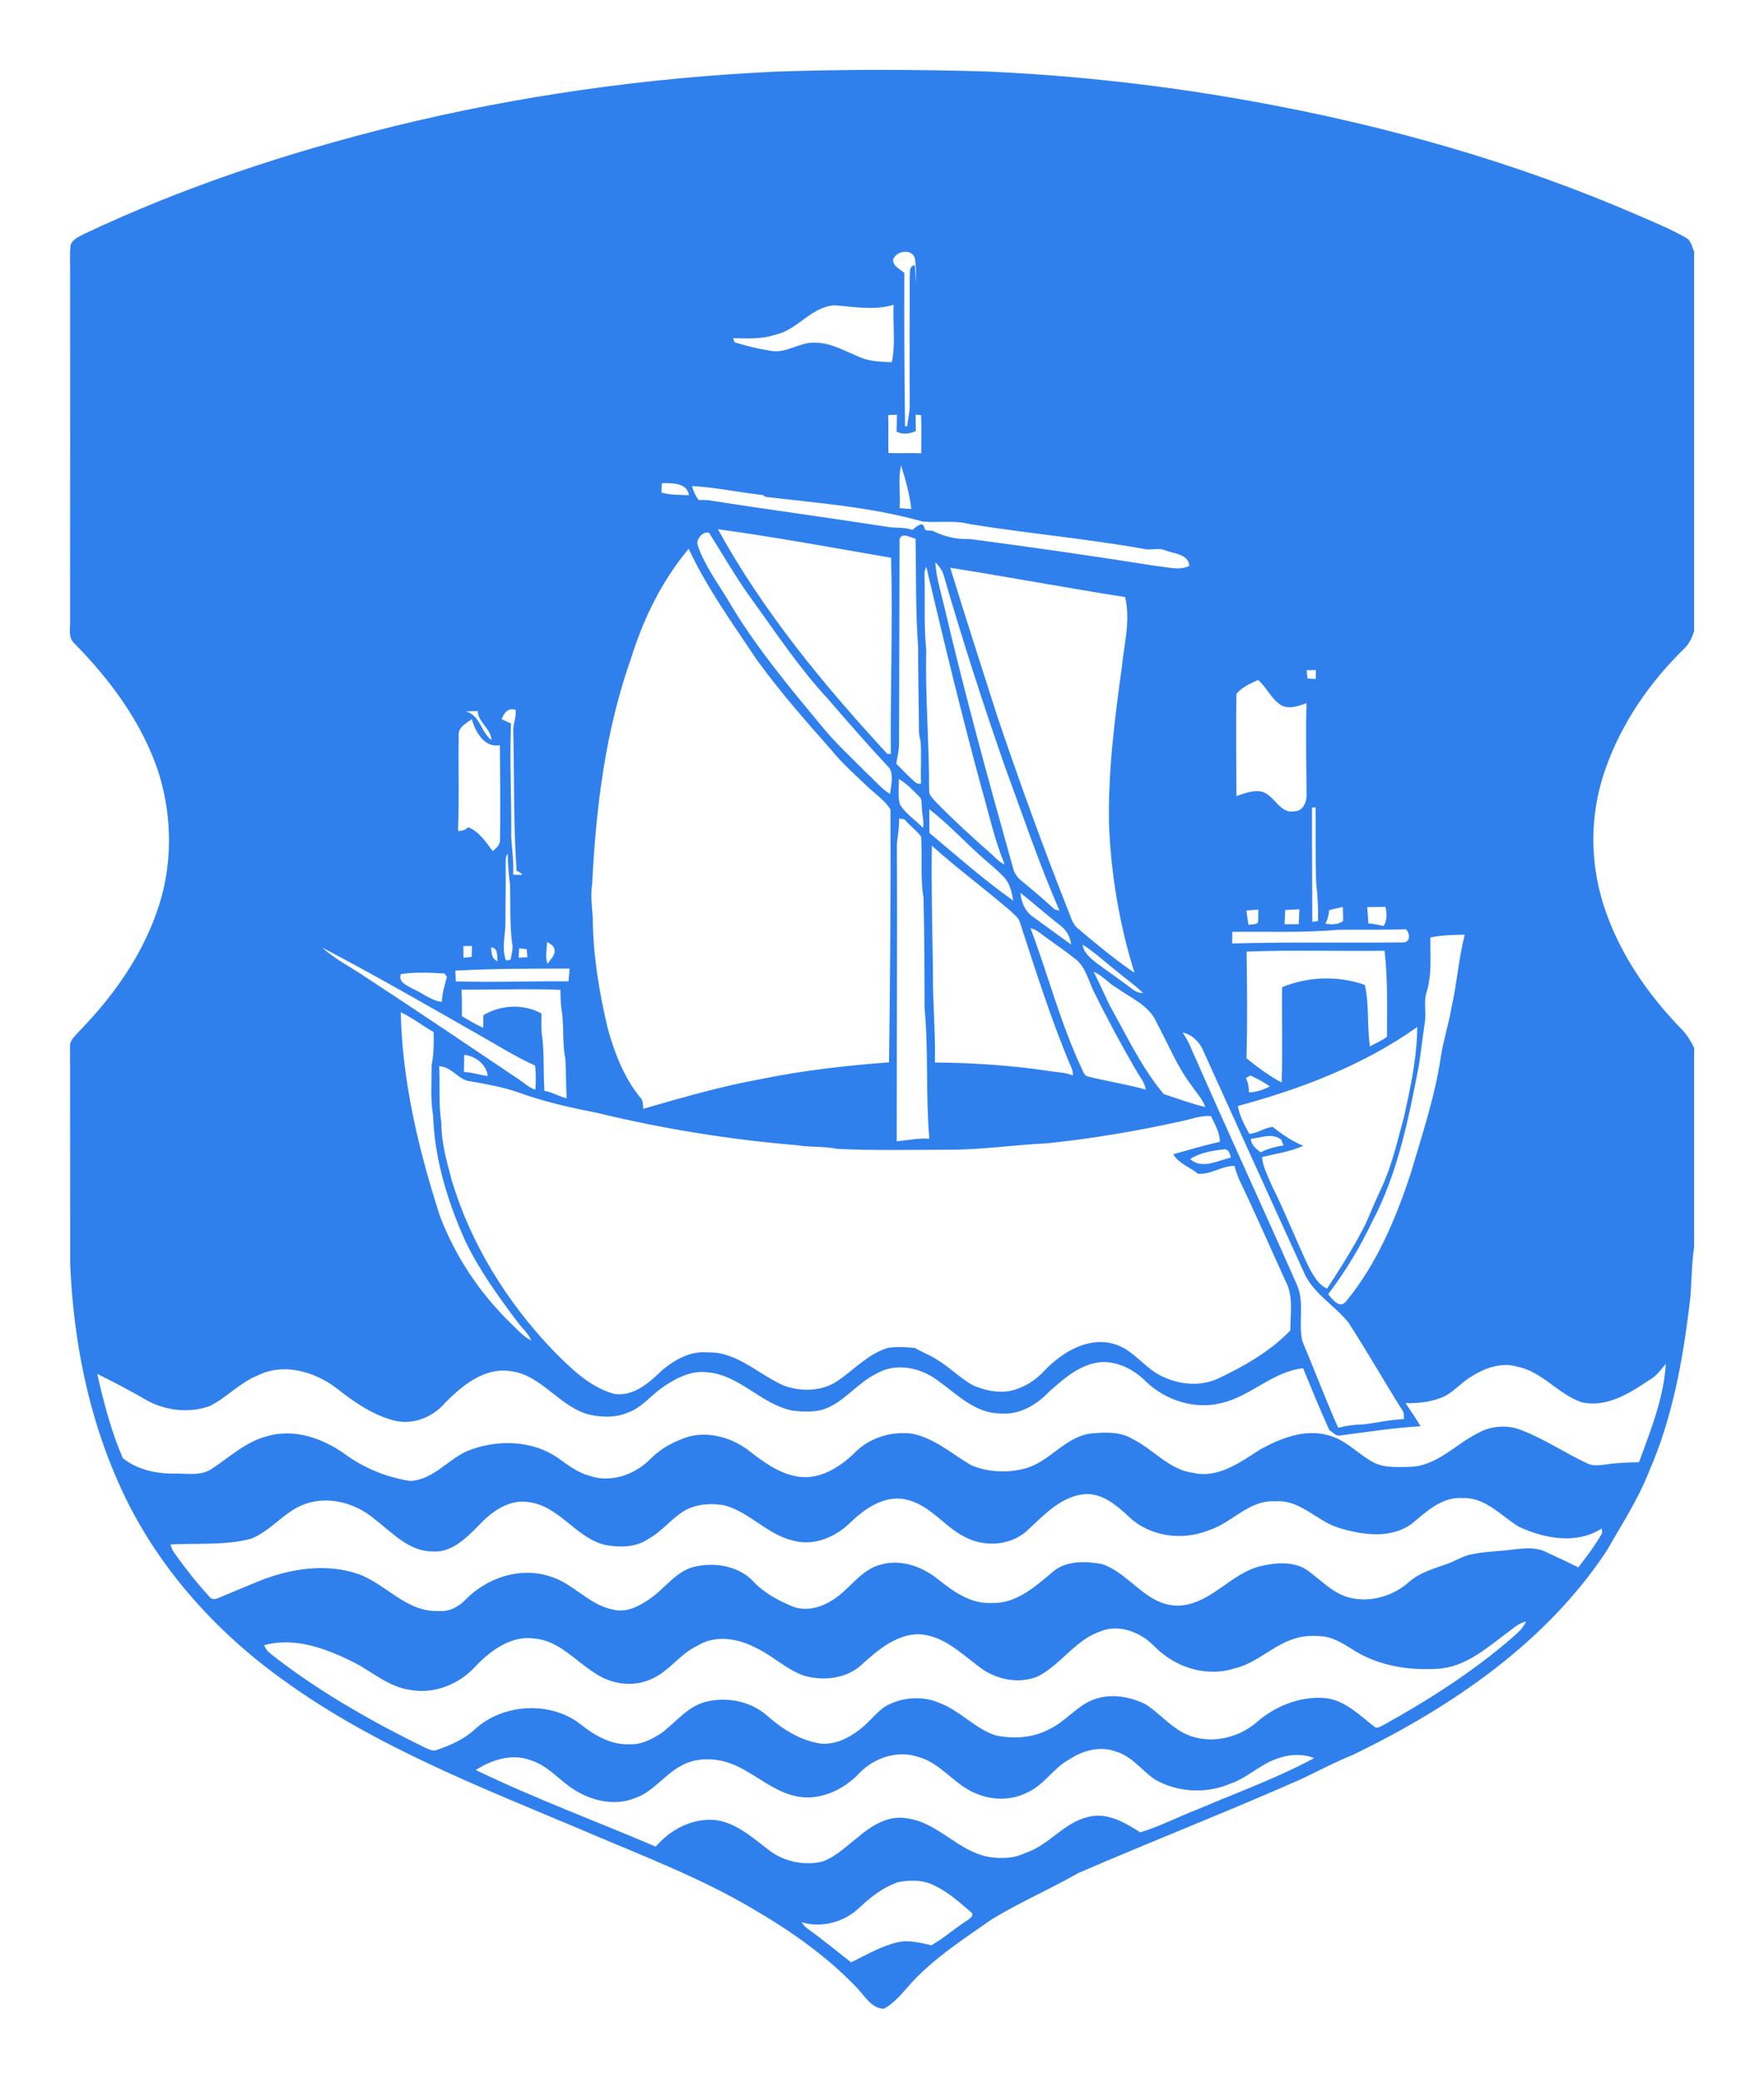 <svg width="101" height="119" viewBox="0 0 101 119" fill="none" xmlns="http://www.w3.org/2000/svg">
<g filter="url(#filter0_d)">
<path d="M44.48 0.098C48.47 -0.036 52.462 -0.027 56.452 0.091C61.632 0.317 66.798 0.906 71.901 1.835C79.41 3.204 86.806 5.293 93.812 8.334C94.725 8.728 95.648 9.108 96.514 9.601C96.822 9.752 96.882 10.127 97 10.418V32.115C96.894 32.483 96.727 32.843 96.45 33.115C94.46 35.046 92.842 37.398 91.922 40.021C91.039 42.495 91.007 45.249 91.796 47.753C92.656 50.494 94.329 52.923 96.325 54.966C96.607 55.264 96.82 55.617 97 55.984V67.383C96.826 68.478 96.88 69.595 96.733 70.694C96.341 73.945 95.743 77.212 94.422 80.229C93.801 81.829 92.851 83.269 92.009 84.756C88.516 90.05 83.103 93.728 77.473 96.458C76.466 96.863 75.507 97.371 74.529 97.839C70.303 99.711 65.992 101.385 61.752 103.225C60.125 104.145 58.408 104.895 56.808 105.862C55.213 106.98 53.551 108.045 52.213 109.482C51.714 110.023 51.265 110.653 50.596 111C49.91 110.968 49.536 110.307 49.118 109.856C47.417 108.054 45.375 106.607 43.242 105.359C40.142 103.499 36.744 102.229 33.433 100.807C27.548 98.323 21.498 95.993 16.286 92.227C12.248 89.352 8.833 85.51 6.818 80.96C5.036 77 4.197 72.665 4.017 68.341C4.012 64.189 4.022 60.036 4.011 55.884C3.998 55.536 4.306 55.311 4.506 55.067C6.404 53.128 8.03 50.864 8.946 48.294C9.896 45.704 9.901 42.803 9.065 40.181C8.134 37.381 6.337 34.952 4.287 32.863C3.867 32.523 4.041 31.946 4.012 31.482C4.022 24.863 4.014 18.245 4.015 11.628C4.023 11.099 3.979 10.568 4.042 10.04C4.143 9.7 4.512 9.557 4.798 9.402C10.472 6.713 16.465 4.738 22.554 3.228C29.736 1.466 37.095 0.438 44.48 0.098ZM51.137 10.856C51.11 11.241 51.542 11.404 51.779 11.628C51.768 14.555 51.779 17.481 51.82 20.408C51.85 20.408 51.908 20.408 51.937 20.408C51.989 20.005 52.088 19.606 52.088 19.198C52.072 16.784 52.09 14.367 52.085 11.953C52.123 11.68 51.997 11.233 52.385 11.182C52.41 11.538 52.421 11.896 52.45 12.252C52.45 11.759 52.456 11.261 52.382 10.773C52.194 10.213 51.311 10.358 51.137 10.856ZM44.371 15.167C43.6 15.426 42.775 15.372 41.975 15.361L42.062 15.598C42.742 15.805 43.439 15.977 44.143 16.086C45.039 16.242 45.8 15.569 46.684 15.616C47.613 15.634 48.433 16.124 49.271 16.467C49.837 16.703 50.46 16.705 51.063 16.738C51.282 15.668 51.118 14.542 51.161 13.449C50.058 13.788 48.897 13.561 47.776 13.477C46.425 13.569 45.657 14.904 44.371 15.167ZM52.426 19.735C52.427 20.049 52.431 20.364 52.44 20.679C52.088 20.835 51.684 20.895 51.333 20.707C51.347 20.384 51.353 20.061 51.358 19.74C51.232 19.745 50.978 19.756 50.852 19.762C50.888 20.487 50.84 21.213 50.874 21.938C51.497 21.96 52.121 21.916 52.745 21.953C52.749 21.224 52.765 20.495 52.74 19.767C52.661 19.759 52.505 19.743 52.426 19.735ZM51.506 25.091C51.729 25.104 51.953 25.121 52.177 25.137C52.08 24.289 51.852 23.461 51.593 22.65C51.399 23.445 51.58 24.28 51.506 25.091ZM37.89 23.662C37.883 23.842 37.877 24.02 37.872 24.2C38.385 24.351 38.921 24.322 39.447 24.351C39.339 23.62 38.451 23.653 37.89 23.662ZM39.62 23.823C39.697 24.113 39.82 24.387 40.003 24.625C40.19 24.617 40.376 24.62 40.562 24.637C43.971 25.173 47.389 25.628 50.798 26.159C51.274 26.243 51.773 26.164 52.237 26.335C52.419 26.211 52.822 25.779 52.924 26.202C52.945 26.451 53.268 26.335 53.432 26.406C54.079 26.721 54.784 26.892 55.508 26.855C59.087 27.325 62.665 27.84 66.232 28.407C66.855 28.451 67.495 28.69 68.096 28.396C68.041 27.703 67.218 27.707 66.719 27.506C66.314 27.329 65.867 27.537 65.453 27.416C62.152 26.83 58.811 26.537 55.504 26C54.623 25.77 53.71 25.94 52.816 25.854C49.878 25.026 46.824 24.798 43.81 24.442L43.698 24.345C42.337 24.189 40.989 23.903 39.62 23.823ZM41.105 26.296C43.704 31.018 47.16 35.209 50.804 39.157L51.005 39.165C50.973 35.421 51.123 31.675 51.02 27.931C47.72 27.364 44.422 26.75 41.105 26.296ZM39.951 27.218C40.382 28.505 41.256 29.573 41.914 30.743C43.393 33.178 45.225 35.372 47.039 37.562C47.84 38.545 48.779 39.402 49.669 40.301C50.097 40.685 50.462 41.147 50.957 41.453C51.019 40.977 51.17 40.43 50.94 39.988C49.717 38.683 48.544 37.332 47.376 35.979C45.788 34.273 44.498 32.324 43.136 30.44C42.209 29.185 41.436 27.827 40.604 26.51C40.273 26.367 39.822 26.876 39.951 27.218ZM51.505 26.866C51.495 30.768 51.484 34.67 51.476 38.572C51.476 38.959 51.385 39.337 51.317 39.717C51.664 40.079 52.019 40.435 52.391 40.772C52.487 40.859 52.602 40.887 52.737 40.859C52.7 40.043 52.773 39.225 52.707 38.411C52.642 38.209 52.612 38.001 52.615 37.79C52.609 36.214 52.562 34.637 52.569 33.058C52.415 30.99 52.461 28.909 52.423 26.836C52.123 26.791 51.658 26.443 51.505 26.866ZM36.136 33.674C34.664 37.822 34.12 42.227 33.907 46.6C33.807 47.235 33.891 47.871 33.937 48.505C33.955 50.677 34.307 52.836 34.815 54.946C35.206 56.327 35.738 57.704 36.656 58.827C36.831 59 36.812 59.249 36.831 59.476C39.038 58.841 41.25 58.197 43.513 57.786C45.949 57.285 48.425 57.001 50.902 56.817C50.965 51.992 51.006 47.164 50.986 42.338C50.665 41.821 50.137 41.475 49.703 41.062C48.977 40.37 48.22 39.706 47.591 38.924C46.105 37.252 44.63 35.563 43.316 33.75C41.945 31.686 40.48 29.67 39.432 27.416C37.901 29.239 36.841 31.412 36.136 33.674ZM53.551 28.185C53.599 29.037 53.863 29.853 54.055 30.678C55.24 35.747 56.623 40.769 58.029 45.781C58.111 46.046 58.288 46.269 58.504 46.44C59.144 46.958 59.764 47.5 60.376 48.051C60.449 48.073 60.596 48.117 60.668 48.141C59.498 45.471 58.575 42.699 57.565 39.965C56.297 36.335 55.115 32.672 54.046 28.977C53.969 28.665 53.768 28.412 53.551 28.185ZM52.937 28.941C52.97 30.368 52.893 31.8 53.033 33.222C52.972 35.898 53.203 38.57 53.199 41.245C53.18 41.528 53.421 41.717 53.588 41.913C54.598 42.955 55.674 43.933 56.764 44.891C57.002 45.108 57.217 45.365 57.524 45.488C56.955 44.115 56.639 42.656 56.231 41.23C55.074 36.996 54.046 32.729 53.039 28.457C52.956 28.607 52.923 28.769 52.937 28.941ZM54.409 28.503C55.276 31.341 56.198 34.166 57.097 36.995C58.349 40.693 59.674 44.367 61.11 47.999C61.293 48.408 61.372 48.905 61.758 49.187C62.791 50.061 63.836 50.93 64.957 51.691C64.09 48.922 63.607 46.038 63.496 43.139C63.441 40.131 63.826 37.14 64.235 34.166C64.369 32.843 64.736 31.508 64.421 30.182C61.077 29.658 57.751 29.032 54.409 28.503ZM74.813 34.369C74.827 34.525 74.843 34.679 74.859 34.837C75.015 34.848 75.171 34.86 75.329 34.875C75.334 34.701 75.34 34.53 75.348 34.358C75.168 34.361 74.991 34.364 74.813 34.369ZM70.794 35.724C70.761 37.672 70.789 39.624 70.795 41.574C71.212 41.438 71.635 41.259 72.084 41.297C72.941 41.353 73.204 42.624 74.127 42.445C74.647 42.435 74.846 41.834 74.808 41.397C74.796 39.684 74.756 37.97 74.807 36.256C74.343 36.413 73.807 36.633 73.34 36.365C72.784 36.005 72.526 35.357 72.035 34.926C71.59 35.128 71.106 35.339 70.794 35.724ZM28.72 37.171C28.9 37.253 29.078 37.337 29.256 37.42C29.177 39.591 29.291 41.763 29.272 43.935C29.315 44.647 29.425 45.354 29.376 46.071C29.554 46.087 29.733 46.09 29.911 46.08C29.834 45.975 29.723 45.902 29.58 45.86C29.392 43.226 29.452 40.583 29.39 37.945C29.346 37.499 29.573 37.084 29.527 36.642C29.105 36.487 28.857 36.807 28.72 37.171ZM26.691 36.732C27.48 36.946 27.543 37.916 28.139 38.37C28.124 37.718 27.366 37.354 27.357 36.71C27.134 36.71 26.912 36.711 26.691 36.732ZM26.262 38.096C26.231 39.92 26.299 41.744 26.224 43.566C26.444 43.576 26.652 43.522 26.803 43.354C27.441 43.609 27.819 44.204 28.212 44.729C28.403 44.553 28.646 44.368 28.628 44.078C28.663 42.275 28.631 40.468 28.622 38.664C27.728 38.824 27.22 37.896 27.015 37.17C26.696 37.403 26.227 37.634 26.262 38.096ZM51.464 40.597C51.473 41.082 51.393 41.59 51.53 42.062C51.866 42.598 52.418 42.944 52.849 43.398C52.913 42.993 52.785 42.596 52.779 42.193C52.755 41.993 52.806 41.753 52.633 41.605C52.276 41.235 51.912 40.857 51.464 40.597ZM75.121 42.226C75.113 44.411 75.138 46.596 75.138 48.779C75.22 48.766 75.384 48.739 75.465 48.725C75.48 48.016 75.447 47.307 75.364 46.605C75.305 45.145 75.334 43.685 75.324 42.224C75.274 42.224 75.173 42.226 75.121 42.226ZM53.208 42.327C53.205 42.779 53.21 43.234 53.221 43.688C54.791 45.009 56.338 46.37 58.013 47.559C57.931 47.082 57.824 46.57 57.48 46.206C57.147 45.86 56.78 45.548 56.415 45.236C55.321 44.296 54.35 43.206 53.208 42.327ZM51.471 42.867C51.517 43.437 51.337 43.99 51.352 44.559C51.383 50.151 51.337 55.744 51.342 61.338C51.965 61.281 52.58 61.145 53.21 61.188C52.994 58.696 53.17 56.182 52.937 53.692C52.934 51.593 52.928 49.494 52.877 47.397C52.68 46.233 52.825 45.049 52.737 43.878C52.446 43.524 52.079 43.243 51.778 42.902C51.702 42.892 51.549 42.877 51.471 42.867ZM53.353 44.415C53.322 46.772 53.376 49.128 53.416 51.483C53.394 53.266 53.566 55.042 53.532 56.825C55.731 56.847 57.93 56.989 60.105 57.319C60.547 57.39 61.006 57.393 61.425 57.568C61.438 57.425 61.414 57.286 61.357 57.157C60.198 54.44 59.316 51.617 58.4 48.812C58.305 48.503 58.016 48.314 57.797 48.097C56.336 46.844 54.786 45.701 53.353 44.415ZM28.952 45.661C28.968 46.66 28.939 47.659 28.938 48.657C28.975 49.44 28.688 50.217 28.968 50.982C29.032 50.974 29.165 50.957 29.229 50.948C29.296 50.614 29.404 50.272 29.313 49.933C29.177 48.831 29.242 47.715 29.198 46.61C29.117 46.032 29.086 45.449 29.07 44.867C28.898 45.096 28.966 45.395 28.952 45.661ZM58.426 47.111C58.468 47.641 58.695 48.185 59.152 48.49C59.873 49.02 60.6 49.541 61.324 50.069C61.29 49.639 61.058 49.245 60.715 48.987C59.934 48.382 59.199 47.723 58.426 47.111ZM78.284 47.931C78.302 48.24 78.323 48.549 78.348 48.858C78.64 48.889 78.932 48.938 79.217 49.015C79.44 48.684 79.396 48.284 79.329 47.914C78.981 47.925 78.632 47.93 78.284 47.931ZM71.366 48.123C71.396 48.399 71.437 48.675 71.485 48.949C71.657 48.892 71.9 48.958 72.026 48.806C72.048 48.561 72.043 48.317 72.046 48.075C71.817 48.089 71.592 48.108 71.366 48.123ZM73.584 48.095C73.575 48.366 73.562 48.639 73.551 48.911C73.821 48.909 74.091 48.905 74.362 48.906C74.371 48.621 74.382 48.338 74.397 48.054C74.124 48.067 73.854 48.081 73.584 48.095ZM76.1 48.105C76.08 48.375 76.023 48.643 75.881 48.881C76.228 48.925 76.611 48.955 76.903 48.72C76.895 48.453 76.891 48.186 76.889 47.92C76.624 47.977 76.362 48.038 76.1 48.105ZM59.004 49.138C60.01 51.808 60.723 54.59 61.938 57.179C62.029 57.343 62.074 57.59 62.298 57.63C63.392 57.902 64.511 58.071 65.598 58.376C65.55 57.956 65.247 57.642 65.055 57.285C64.194 55.81 63.389 54.304 62.632 52.775C62.318 52.142 62.17 51.384 61.596 50.919C61.036 50.469 60.438 50.069 59.86 49.644C59.589 49.451 59.34 49.209 59.004 49.138ZM70.56 49.346C70.557 49.566 70.552 49.788 70.549 50.011C73.794 49.922 77.04 49.984 80.285 49.951C80.754 49.998 80.765 49.443 80.493 49.196C79.211 49.246 77.925 49.217 76.641 49.229C74.621 49.406 72.587 49.327 70.56 49.346ZM81.899 49.67C81.88 50.7 81.998 51.746 81.695 52.75C81.505 53.3 81.654 53.882 81.593 54.448C81.464 55.297 81.366 56.151 81.238 57.001C80.65 60.065 80.027 63.181 78.555 65.964C77.858 67.418 77.025 68.806 76.047 70.089C76.277 70.378 76.706 70.956 77.069 70.502C78.828 68.368 79.918 65.772 80.776 63.166C81.421 60.972 82.158 58.789 82.494 56.521C82.637 55.566 82.942 54.645 83.106 53.693C83.418 52.31 83.516 50.885 83.863 49.51C83.205 49.522 82.544 49.529 81.899 49.67ZM26.529 50.162C26.53 50.384 26.537 50.606 26.541 50.828C26.696 50.812 26.851 50.797 27.005 50.781C27.008 50.573 27.015 50.363 27.023 50.157C26.857 50.159 26.693 50.16 26.529 50.162ZM31.349 51.179C31.498 50.937 31.785 50.719 31.756 50.406C31.758 50.16 31.506 50.036 31.329 49.927C31.307 50.343 31.206 50.774 31.349 51.179ZM61.987 50.081C62.045 50.56 62.454 50.863 62.802 51.146C63.47 51.635 64.15 52.109 64.812 52.606C64.992 52.755 65.211 52.85 65.449 52.854C64.952 52.359 64.37 51.965 63.834 51.518C63.227 51.03 62.651 50.494 61.987 50.081ZM18.451 50.248C19.175 50.908 20.061 51.348 20.869 51.893C23.847 53.843 26.799 55.834 29.75 57.822C30.043 58.017 30.305 58.28 30.654 58.379C30.685 57.919 30.693 57.458 30.638 57.001C29.458 56.474 28.368 55.771 27.242 55.139C24.33 53.479 21.421 51.806 18.451 50.248ZM28.122 50.233C28.144 50.532 28.141 50.913 28.489 51.023C28.445 50.719 28.534 50.272 28.122 50.233ZM29.728 50.288C29.717 50.467 29.706 50.647 29.695 50.826C29.862 50.817 30.031 50.809 30.198 50.8C30.184 50.645 30.169 50.491 30.155 50.338C30.013 50.321 29.87 50.303 29.728 50.288ZM71.376 50.478C71.4 52.512 71.43 54.547 71.368 56.581C71.996 57.096 72.663 57.586 73.379 57.971C73.45 56.154 73.384 54.333 73.409 52.514C74.909 51.899 76.618 51.846 78.146 52.384C78.405 53.536 78.263 54.736 78.438 55.903C78.761 55.719 79.116 55.582 79.413 55.352C79.411 53.712 79.467 52.06 79.276 50.429C76.643 50.463 74.005 50.373 71.376 50.478ZM26.071 51.567C26.078 51.721 26.09 52.028 26.096 52.181C28.248 52.249 30.4 52.162 32.551 52.178C32.575 51.935 32.597 51.693 32.615 51.45C30.43 51.452 28.255 51.45 26.071 51.567ZM22.957 51.762C22.768 52.224 23.316 52.417 23.623 52.6C24.188 52.836 24.671 53.284 25.295 53.356C25.322 52.866 25.453 52.395 25.592 51.928C25.557 51.879 25.489 51.781 25.454 51.732C24.625 51.68 23.782 51.645 22.957 51.762ZM62.621 51.636C62.941 52.265 63.225 52.912 63.531 53.548C64.504 55.273 65.35 57.105 66.628 58.632C67.416 58.887 68.197 59.184 69.007 59.375C68.855 58.912 68.502 58.562 68.237 58.164C67.382 57.044 66.866 55.719 66.199 54.489C65.766 53.536 64.73 53.129 63.932 52.547C63.457 52.296 63.127 51.827 62.621 51.636ZM26.422 52.658C26.451 53.162 26.45 53.666 26.448 54.172C26.846 54.41 27.242 54.651 27.666 54.84C27.669 54.599 27.676 54.36 27.676 54.119C28.672 53.517 29.979 53.455 31.006 54.021C30.998 54.385 30.987 54.749 31.012 55.112C31.179 56.217 31.1 57.338 31.171 58.45C31.621 58.517 32.007 58.776 32.447 58.876C32.4 58.116 32.417 57.354 32.368 56.596C32.181 55.686 32.305 54.749 32.159 53.835C32.1 53.447 32.093 53.055 32.089 52.666C30.201 52.592 28.311 52.663 26.422 52.658ZM22.945 53.95C23.032 57.923 23.969 61.831 25.185 65.603C26.059 67.917 27.464 70.019 29.234 71.745C29.61 72.098 29.952 72.506 30.42 72.742C30.247 72.323 29.884 72.03 29.624 71.669C28.523 70.209 27.445 68.714 26.649 67.062C25.623 64.784 24.876 62.339 24.795 59.83C24.633 58.893 24.721 57.935 24.713 56.99C24.838 56.362 24.843 55.721 24.828 55.084C24.188 54.725 23.614 54.259 22.945 53.95ZM70.873 59.318C70.975 59.889 71.256 60.4 71.527 60.906C72.008 60.892 72.393 60.55 72.871 60.517C73.408 60.939 73.982 61.333 74.618 61.594C73.871 61.936 73.046 62.048 72.254 62.24C72.318 62.847 72.622 63.384 72.852 63.94C73.6 65.439 74.209 67.002 74.925 68.516C75.187 68.993 75.461 69.535 75.982 69.771C76.768 68.577 77.531 67.364 78.179 66.09C78.478 65.398 78.771 64.704 79.091 64.023C79.697 62.724 80.009 61.319 80.388 59.944C80.755 58.25 81.142 56.533 81.142 54.796C78.07 56.981 74.491 58.339 70.873 59.318ZM67.715 55.114C67.852 55.327 67.992 55.541 68.096 55.774C70.12 60.399 72.24 64.98 74.277 69.598C74.703 70.615 74.324 71.74 74.57 72.784C75.264 74.43 75.892 76.105 76.618 77.735C77.094 77.617 77.58 77.546 78.074 77.545C78.842 77.449 79.604 77.271 80.38 77.244C80.371 77.055 80.405 76.845 80.266 76.694C79.232 75.046 78.268 73.353 77.211 71.72C76.398 70.702 75.141 70.034 74.632 68.782C72.679 64.519 70.751 60.246 68.814 55.976C68.573 55.565 68.199 55.204 67.715 55.114ZM26.579 56.39C26.573 56.716 26.567 57.044 26.562 57.371C27.029 57.379 27.469 57.546 27.928 57.604C27.86 56.94 27.216 56.447 26.579 56.39ZM25.147 57.041C25.199 58.129 25.106 59.225 25.273 60.307C25.264 61.443 25.595 62.539 25.882 63.626C26.975 67.249 29.031 70.537 31.63 73.271C32.648 74.301 33.728 75.39 35.159 75.798C36.288 75.968 37.192 75.139 37.94 74.418C38.659 73.824 39.562 73.322 40.529 73.422C42.198 73.374 43.425 74.683 44.86 75.314C45.873 75.697 47.113 75.659 48.017 75.015C48.941 74.372 49.738 73.492 50.847 73.162C51.358 73.082 51.879 73.118 52.39 73.169C52.79 73.415 53.243 73.563 53.633 73.827C54.376 74.272 54.984 74.908 55.743 75.327C56.368 75.579 57.049 75.744 57.728 75.645C58.556 75.502 59.305 75.032 59.857 74.407C60.851 73.408 62.258 72.534 63.722 72.923C64.918 73.221 65.563 74.418 66.683 74.859C67.625 75.278 68.751 75.365 69.705 74.936C71.221 74.224 72.707 73.378 73.882 72.167C73.871 71.22 74.076 70.201 73.602 69.332C72.745 67.459 71.928 65.569 71.037 63.711C70.888 63.401 70.769 63.078 70.683 62.746C69.954 62.736 69.312 63.264 68.592 63.195C68.133 62.812 67.487 62.614 67.178 62.078C68.063 61.826 68.947 61.572 69.843 61.366C69.843 60.829 69.557 60.366 69.336 59.895C68.757 59.846 68.213 60.071 67.656 60.185C65.104 60.748 62.52 61.191 59.922 61.454C58.027 61.546 56.147 61.829 54.246 61.82C52.144 61.82 50.038 61.876 47.936 61.771C47.156 61.613 46.354 61.686 45.572 61.555C41.74 61.235 37.928 60.616 34.189 59.709C32.657 59.41 31.127 59.068 29.658 58.531C28.783 58.228 27.866 58.066 26.956 57.907C26.246 57.85 25.884 57.061 25.147 57.041ZM71.335 57.724C71.471 57.976 71.51 58.255 71.511 58.538C71.933 58.523 72.332 58.386 72.706 58.195C72.359 57.941 71.974 57.748 71.589 57.567C71.524 57.606 71.398 57.685 71.335 57.724ZM71.622 61.196C71.628 61.553 71.926 61.764 72.177 61.971C72.584 61.752 73.038 61.648 73.491 61.571C73.458 61.489 73.392 61.323 73.359 61.242C72.824 60.835 72.209 61.139 71.622 61.196ZM68.144 62.35C68.808 62.969 69.731 62.435 70.469 62.269C70.429 62.056 70.33 61.728 70.037 61.806C69.391 61.872 68.696 61.999 68.144 62.35ZM60.042 75.699C59.321 76.455 58.327 77.023 57.25 76.916C55.813 76.9 54.779 75.806 53.691 75.029C52.703 74.287 51.282 73.983 50.175 74.645C49.033 75.191 48.29 76.354 47.048 76.715C46.512 76.845 45.949 76.822 45.405 76.76C43.609 76.422 42.382 74.728 40.529 74.564C39.551 74.43 38.648 74.925 37.875 75.465C37.229 75.93 36.718 76.606 35.941 76.871C35.285 77.159 34.538 77.14 33.848 77.009C32.055 76.623 31.042 74.681 29.176 74.487C27.696 74.293 26.461 75.327 25.489 76.305C24.786 77.138 23.617 77.603 22.539 77.316C21.295 76.986 20.221 76.228 19.225 75.439C17.98 74.508 16.218 74.007 14.762 74.741C13.729 75.147 12.978 76.02 11.989 76.502C10.749 76.941 9.316 76.737 8.205 76.05C7.342 75.552 6.459 75.092 5.568 74.653C5.937 76.288 6.363 77.926 7.028 79.468C7.856 80.153 9.014 80.385 10.074 80.359C10.753 80.355 11.497 80.495 12.101 80.104C13.125 79.443 14.042 78.551 15.253 78.233C16.79 77.754 18.438 78.318 19.705 79.214C20.812 80.032 22.126 80.575 23.486 80.783C24.775 80.72 25.606 79.602 26.704 79.09C28.425 78.373 30.573 78.417 32.096 79.573C32.61 79.939 33.134 80.323 33.755 80.486C35.003 80.925 36.429 80.394 37.304 79.457C37.89 78.88 38.641 78.499 39.417 78.247C40.653 77.916 41.997 78.332 42.974 79.121C43.799 79.764 44.693 80.394 45.756 80.544C46.949 80.701 48.058 80.005 48.889 79.218C49.719 78.331 50.993 77.924 52.189 78.071C53.494 78.309 54.495 79.233 55.606 79.881C56.562 80.284 57.666 80.331 58.665 80.076C60.088 79.711 60.971 78.255 62.459 78.066C63.26 77.992 64.138 77.943 64.853 78.383C66.041 78.967 66.926 80.131 68.3 80.315C69.743 80.657 71 79.717 72.142 78.986C73.302 78.343 74.685 77.792 76.023 78.157C76.968 78.383 77.645 79.126 78.451 79.613C79.131 80.062 79.987 79.985 80.762 79.974C82.284 79.914 83.339 78.679 84.626 78.039C85.388 77.611 86.346 77.549 87.152 77.89C88.453 78.392 89.611 79.184 90.873 79.774C91.209 79.948 91.6 79.874 91.962 79.838C92.585 79.737 93.216 79.725 93.845 79.709C94.509 77.886 95.263 76.032 95.378 74.079C95.109 74.391 94.872 74.742 94.508 74.954C93.351 75.733 92.015 76.611 90.548 76.272C89.2 75.81 88.286 74.503 86.851 74.234C85.947 73.972 85 74.323 84.238 74.809C83.716 75.121 83.311 75.59 82.786 75.897C82.073 76.253 81.262 76.344 80.475 76.327C80.774 76.759 81.066 77.197 81.336 77.649C79.814 77.738 78.306 77.972 76.796 78.17C76.517 78.263 76.326 78 76.115 77.876C75.583 76.707 75.1 75.517 74.61 74.331C72.887 74.513 71.633 75.914 69.98 76.31C68.442 76.724 66.746 76.179 65.615 75.091C64.918 74.391 63.935 73.884 62.927 73.991C61.769 74.147 60.876 74.95 60.042 75.699ZM58.898 83.543C58.027 84.417 56.612 84.586 55.502 84.109C54.202 83.585 53.402 82.251 52.02 81.883C50.779 81.513 49.572 82.305 48.719 83.135C47.87 83.984 46.597 84.54 45.397 84.192C43.928 83.853 42.923 82.558 41.474 82.177C40.713 82.042 39.888 82.091 39.204 82.477C38.435 82.935 37.894 83.688 37.101 84.113C36.38 84.606 35.451 84.592 34.624 84.439C32.959 84.019 32.032 82.228 30.291 81.995C29.165 81.806 28.165 82.525 27.436 83.302C26.715 84.031 25.871 84.904 24.751 84.817C23.401 84.813 22.437 83.718 21.44 82.959C20.364 82.051 18.828 81.618 17.473 82.099C16.279 82.514 15.532 83.648 14.356 84.093C12.855 84.487 11.291 84.329 9.759 84.417C9.817 84.602 9.883 84.792 10.011 84.945C10.62 85.799 11.27 86.624 11.98 87.396C12.101 87.588 12.327 87.568 12.507 87.481C13.303 87.149 14.097 86.811 14.897 86.487C16.663 85.792 18.69 85.479 20.522 86.112C22.102 86.682 23.278 88.297 25.078 88.224C25.682 88.294 26.25 88.001 26.658 87.576C27.852 86.348 29.731 85.699 31.401 86.218C32.772 86.574 33.682 87.872 35.091 88.141C35.836 88.346 36.577 87.965 37.175 87.552C38.096 86.939 38.743 85.86 39.901 85.663C41.024 85.438 42.325 85.673 43.133 86.537C43.734 87.182 44.521 87.602 45.323 87.946C46.051 88.254 46.894 88.072 47.55 87.671C48.61 87.081 49.239 85.852 50.471 85.559C51.64 85.24 52.871 85.715 53.771 86.46C54.63 87.144 55.614 87.829 56.767 87.766C58.168 87.828 59.263 86.84 60.261 85.999C61.029 85.326 62.14 85.37 63.083 85.534C64.298 85.945 65.085 87.051 66.211 87.621C66.755 87.898 67.393 87.998 67.992 87.857C69.538 87.511 70.555 86.106 72.07 85.684C72.947 85.469 73.944 85.351 74.756 85.83C75.586 86.389 76.279 87.221 77.288 87.467C78.484 87.761 79.784 87.366 80.689 86.552C81.292 86.025 82.079 85.808 82.817 85.545C83.27 85.392 83.675 85.124 84.141 85.006C84.999 84.811 85.884 84.816 86.751 84.691C87.341 84.63 87.978 84.57 88.526 84.852C89.143 85.139 89.76 85.425 90.368 85.731C90.854 85.096 91.346 84.457 91.736 83.759C91.73 83.696 91.716 83.568 91.708 83.505C90.272 84.425 88.427 84.088 86.969 83.403C85.944 82.785 85.054 81.713 83.752 81.761C82.574 81.673 81.664 82.54 80.828 83.237C79.605 84.118 77.99 83.875 76.641 83.461C75.383 83.07 74.428 81.828 73.016 81.949C71.532 81.847 70.557 83.17 69.238 83.595C67.732 84.216 65.855 83.984 64.654 82.847C63.957 82.196 63.151 81.483 62.129 81.535C60.788 81.648 59.826 82.681 58.898 83.543ZM86.201 89.544C85.078 90.387 83.931 91.379 82.472 91.521C81.038 91.638 79.552 91.468 78.236 90.863C77.405 90.504 76.722 89.817 75.796 89.685C75.245 89.633 74.674 89.626 74.143 89.801C72.882 90.178 71.947 91.233 70.65 91.523C69.302 91.95 67.781 91.594 66.669 90.748C66.211 90.425 65.875 89.952 65.382 89.681C64.692 89.266 63.821 89.067 63.053 89.379C61.585 89.847 60.763 91.29 59.423 91.97C58.31 92.435 56.993 92.145 56.059 91.419C54.991 90.62 53.939 89.567 52.511 89.555C51.238 89.615 50.222 90.494 49.326 91.312C48.462 92.096 47.192 92.241 46.097 91.948C45.047 91.614 44.259 90.787 43.269 90.33C42.256 89.789 40.94 89.576 39.925 90.219C38.937 90.679 38.327 91.663 37.331 92.106C36.293 92.608 35.003 92.432 34.066 91.784C32.943 91.085 32.002 89.921 30.603 89.803C29.255 89.612 28.079 90.499 27.204 91.417C26.284 92.424 24.852 93 23.492 92.744C22.289 92.588 21.355 91.74 20.315 91.194C18.731 90.397 16.924 89.697 15.132 90.181C15.228 90.534 15.569 90.715 15.829 90.937C18.454 92.947 21.345 94.583 24.309 96.036C24.533 96.137 24.778 96.28 25.029 96.174C25.8 95.91 26.568 95.574 27.174 95.012C28.808 93.5 31.572 93.355 33.315 94.766C34.104 95.399 35.075 95.921 36.118 95.855C36.743 95.872 37.319 95.565 37.833 95.243C38.677 94.626 39.336 93.708 40.391 93.429C41.603 93.117 42.982 93.385 43.93 94.224C44.797 94.991 45.827 95.648 46.993 95.817C47.777 95.889 48.531 95.535 49.143 95.076C49.702 94.681 50.097 94.105 50.656 93.709C51.593 93.156 52.8 93.057 53.801 93.493C54.964 93.933 55.805 94.943 56.985 95.343C58.024 95.563 59.163 95.5 60.106 94.98C60.99 94.56 61.602 93.727 62.506 93.341C63.496 92.915 64.653 93.1 65.594 93.566C66.352 94.057 66.942 94.774 67.748 95.198C69.09 95.903 70.783 95.579 71.918 94.626C72.983 93.679 74.425 93.095 75.862 93.21C76.998 93.328 77.825 94.179 78.681 94.84C78.814 94.976 79.006 94.862 79.142 94.794C81.7 93.378 84.185 91.805 86.41 89.902C86.772 89.582 87.176 89.28 87.379 88.829C86.912 88.922 86.579 89.286 86.201 89.544ZM61.227 96.721C60.319 97.206 59.789 98.178 58.844 98.603C57.931 99.084 56.802 99.079 55.865 98.666C54.626 98.17 53.853 96.897 52.532 96.568C51.361 96.187 50.055 96.634 49.217 97.494C48.279 98.507 46.815 99.166 45.43 98.797C44.065 98.449 43.053 97.371 41.731 96.919C40.852 96.628 39.828 96.619 39.006 97.085C38.035 97.589 37.397 98.595 36.334 98.947C35.052 99.452 33.597 99.021 32.536 98.224C31.842 97.699 31.23 97.023 30.372 96.768C29.313 96.362 28.149 96.748 27.239 97.329C30.602 98.953 34.112 100.251 37.546 101.716C38.352 100.763 39.579 100.109 40.849 100.182C42.051 100.284 42.993 101.125 43.909 101.826C44.782 102.546 45.985 102.837 47.088 102.571C47.869 102.288 48.466 101.684 49.112 101.185C49.883 100.53 50.844 99.904 51.908 100.093C53.678 100.314 54.82 101.946 56.546 102.292C57.264 102.414 58.04 102.409 58.706 102.077C60.042 101.654 60.894 100.35 62.272 100.027C63.356 99.715 64.407 100.334 65.287 100.898C66.44 100.552 67.514 99.98 68.641 99.552C70.852 98.61 73.13 97.789 75.245 96.647C74.535 96.371 73.729 96.433 73.031 96.712C72.086 97.064 71.355 97.819 70.391 98.132C69.022 98.709 67.399 98.605 66.115 97.866C65.369 97.35 64.809 96.541 63.903 96.278C63.001 95.935 62.003 96.206 61.227 96.721ZM49.2 105.216C48.342 106.038 47.034 106.396 45.892 106.04C45.987 106.178 46.091 106.314 46.234 106.408C47.091 107.021 47.9 107.694 48.731 108.34C49.597 107.921 50.438 107.413 51.386 107.194C52.039 107.038 52.694 107.226 53.331 107.361C54.029 106.96 54.641 106.419 55.317 105.981C55.477 105.863 55.854 105.657 55.576 105.447C54.939 104.912 54.316 104.332 53.555 103.973C52.909 103.612 52.117 103.605 51.41 103.753C50.565 104.041 49.842 104.609 49.2 105.216Z" fill="#2F80ED"/>
</g>
<defs>
<filter id="filter0_d" x="0" y="0" width="101" height="119" filterUnits="userSpaceOnUse" color-interpolation-filters="sRGB">
<feFlood flood-opacity="0" result="BackgroundImageFix"/>
<feColorMatrix in="SourceAlpha" type="matrix" values="0 0 0 0 0 0 0 0 0 0 0 0 0 0 0 0 0 0 127 0" result="hardAlpha"/>
<feOffset dy="4"/>
<feGaussianBlur stdDeviation="2"/>
<feComposite in2="hardAlpha" operator="out"/>
<feColorMatrix type="matrix" values="0 0 0 0 0 0 0 0 0 0 0 0 0 0 0 0 0 0 0.25 0"/>
<feBlend mode="normal" in2="BackgroundImageFix" result="effect1_dropShadow"/>
<feBlend mode="normal" in="SourceGraphic" in2="effect1_dropShadow" result="shape"/>
</filter>
</defs>
</svg>
